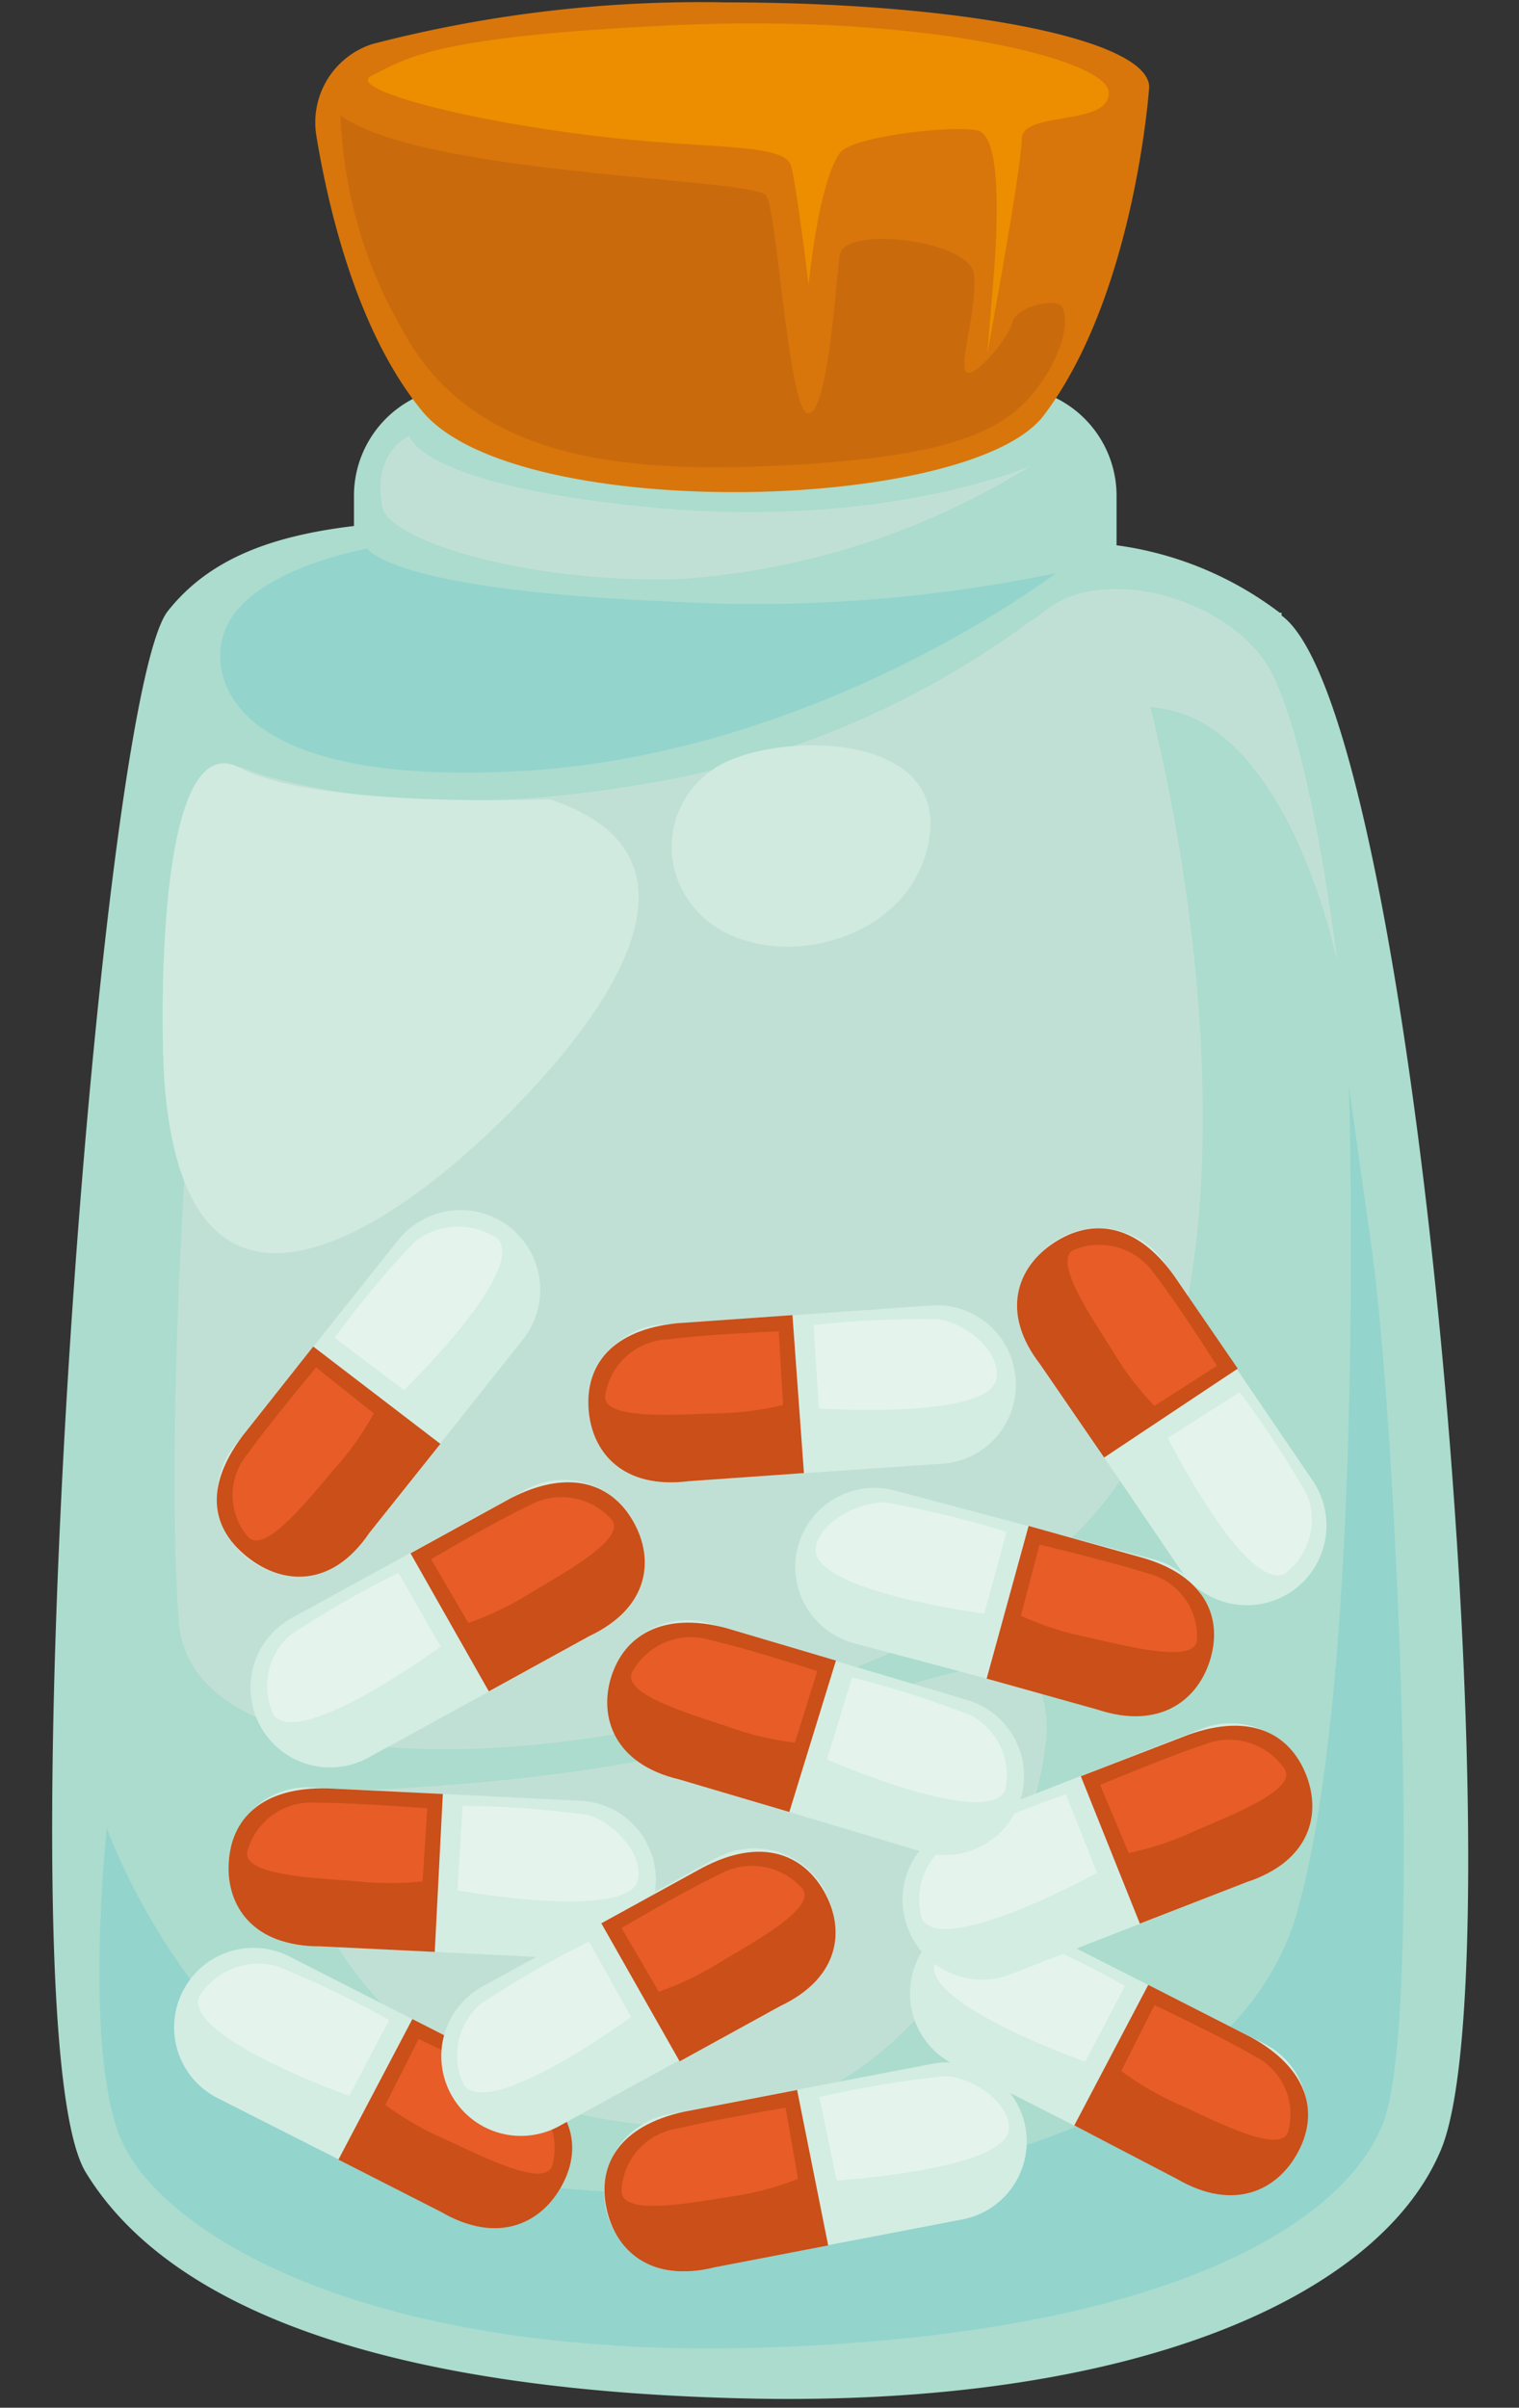 <svg xmlns="http://www.w3.org/2000/svg" viewBox="-1.68 -0.077 48.88 77.437"><rect x="-1.68" y="-0.077" width="48.88" height="77.437" fill="#333333" stroke="none"/><title>Depositphotos_124151086_10</title><g data-name="Layer 2"><g data-name="Layer 1"><path d="M39.56 19.72v-.09h-.06a11.12 11.12 0 0 0-5.25-2.17v-1.62a3.51 3.51 0 0 0-3.55-3.48H13.26a3.51 3.51 0 0 0-3.55 3.48v1c-2.67.32-4.67 1.06-6 2.75-2.26 2.96-5.39 45.68-2.63 50.2 1.92 3.15 7 6.93 21.16 7.27 12.52.3 20.48-3.27 22.45-8 2.51-6.01-.74-46.16-5.13-49.34z" fill="#abdccd"/><path d="M21.7 0a42 42 0 0 0-11.4 1.34 2.65 2.65 0 0 0-1.8 2.95c.38 2.3 1.3 6.3 3.41 8.86 3 3.62 17.62 3.27 20 .13C34.85 9.39 35.3 2.72 35.3 2.72 35.27 1.17 29.19 0 21.7 0z" fill="#d8760b"/><path d="M10.15 17.57s.68 1.33 9.74 1.7a47.56 47.56 0 0 0 12.4-.91s-7.59 5.82-17.21 6.36S4.88 21.49 5.65 20c.92-1.82 4.5-2.43 4.5-2.43z" fill="#93d4cd"/><path d="M1.76 58.71s-.74 6.72.37 9.81 7.77 7.27 20.54 6.91 18.87-3.82 20.17-7.27.37-22.72-.37-28l-.74-5.27s.56 18.72-1.67 26.54-15.17 10-25 8.72-13.3-11.44-13.3-11.44z" fill="#93d4cd"/><path d="M10.27 2.36c-.86.42 3.17 1.5 7.77 2 3.33.36 5.55.18 5.74.91s.56 3.82.56 3.82.3-3.23 1-4.24c.37-.55 3.7-.91 4.44-.73s.68 2.79.49 5l-.18 2.18s1.11-6 1.11-6.91S34 4 34 2.91 28 .37 20.08.73s-8.7 1.09-9.81 1.63z" fill="#ec8e00"/><path d="M9.28 3.64a14.7 14.7 0 0 0 2 6.91c2.1 3.88 6.41 4.6 11.84 4.36s7.4-1 8.51-2.42 1.11-2.67.74-2.79-1.36.12-1.48.61-1.23 1.82-1.48 1.58.37-2.06.25-3.15-4.19-1.58-4.32-.61-.37 5-1 5.09-1-6.42-1.36-7S12 5.58 9.28 3.64z" fill="#c96a0d"/><path d="M11.5 13.94s.25 1.58 7.77 2.3 12.21-1.33 12.21-1.33a24.45 24.45 0 0 1-11.35 3.64c-5.06.12-9.29-1.29-9.5-2.3-.36-1.83.87-2.31.87-2.31z" fill="#c1e0d5"/><path d="M6.08 24.6c-1.23 0-2.59 20.11-2 27.51s24.55 4 30.22-4.48.86-26.9.12-27.75-2.1-.61-3.08.12a28.8 28.8 0 0 1-12.68 5.2c-8.14 1.34-12.58-.6-12.58-.6z" fill="#c1e0d5"/><path d="M8.67 57.56c-2.16.08.12 9.57 10.11 10.66S32.09 57.83 32 55.38c-.12-2.67-2-2.06-6.54-.61-3.02.96-6.55 2.42-16.79 2.79z" fill="#c1e0d5"/><path d="M13 71.29L5.32 67.4a2.55 2.55 0 0 1-1.1-3.47 2.55 2.55 0 0 1 3.42-1.08l7.66 3.9a2.55 2.55 0 0 1 1.1 3.47 2.55 2.55 0 0 1-3.4 1.07z" fill="#d3ede3"/><path d="M14.89 66.54l-3.3-1.68-2.38 4.52 3.3 1.68c1.84 1.07 3.25.37 3.91-.88s.33-2.63-1.53-3.64z" fill="#ca4f18"/><path d="M10.84 64.89a32.38 32.38 0 0 0-3.63-1.74 2.26 2.26 0 0 0-2.49 1c-.44 1.31 4.84 3.18 4.84 3.18z" fill="#e4f4ed"/><path d="M11.79 65.5s2.13 1 3.2 1.63a2.09 2.09 0 0 1 1.11 2.41c-.2.85-2.5-.39-3.56-.86a9.62 9.62 0 0 1-1.82-1.06z" fill="#e75c27"/><path d="M36.66 70.2L29 66.31a2.55 2.55 0 0 1-1.1-3.47 2.55 2.55 0 0 1 3.42-1.08L39 65.65a2.55 2.55 0 0 1 1.1 3.47 2.55 2.55 0 0 1-3.44 1.08z" fill="#d3ede3"/><path d="M38.57 65.44l-3.3-1.68-2.38 4.52 3.3 1.72c1.84 1.07 3.25.37 3.91-.88s.33-2.66-1.53-3.68z" fill="#ca4f18"/><path d="M34.52 63.79a32.36 32.36 0 0 0-3.63-1.74 2.26 2.26 0 0 0-2.49 1c-.44 1.31 4.84 3.18 4.84 3.18z" fill="#e4f4ed"/><path d="M35.47 64.41s2.12 1 3.2 1.63a2.09 2.09 0 0 1 1.11 2.41c-.2.85-2.5-.39-3.56-.86a9.62 9.62 0 0 1-1.82-1.06z" fill="#e75c27"/><path d="M34.18 55l-8.35-2.22A2.55 2.55 0 0 1 24 49.65a2.55 2.55 0 0 1 3.11-1.79l8.35 2.22a2.55 2.55 0 0 1 1.8 3.14A2.55 2.55 0 0 1 34.18 55z" fill="#d3ede3"/><path d="M35 50l-3.58-1-1.35 4.91 3.58 1c2 .66 3.25-.32 3.63-1.67S37.06 50.56 35 50z" fill="#ca4f18"/><path d="M30.71 49.19a32.61 32.61 0 0 0-3.92-.95c-.89 0-2.13.66-2.22 1.48-.15 1.37 5.42 2.1 5.42 2.1z" fill="#e4f4ed"/><path d="M31.77 49.6s2.3.55 3.47.92a2.1 2.1 0 0 1 1.6 2.12c0 .87-2.53.15-3.67-.09a9.71 9.71 0 0 1-2-.66z" fill="#e75c27"/><path d="M38.89 60.28l-8 3.12a2.55 2.55 0 0 1-3.33-1.4A2.55 2.55 0 0 1 29 58.64l8-3.12a2.55 2.55 0 0 1 3.29 1.43 2.55 2.55 0 0 1-1.4 3.33z" fill="#d3ede3"/><path d="M36.55 55.72l-3.45 1.33 1.9 4.74 3.45-1.34c2-.66 2.42-2.16 1.89-3.47s-1.79-1.98-3.79-1.26z" fill="#ca4f18"/><path d="M32.62 57.63a32.45 32.45 0 0 0-3.72 1.54 2.19 2.19 0 0 0-.9 2.49c.71 1.19 5.62-1.5 5.62-1.5z" fill="#e4f4ed"/><path d="M33.72 57.33s2.17-.91 3.35-1.3a2.16 2.16 0 0 1 2.57.76c.52.71-1.94 1.6-3 2.08a9.71 9.71 0 0 1-2 .65z" fill="#e75c27"/><path d="M20.81 72.93l8.5-1.63a2.55 2.55 0 0 0 2-3 2.55 2.55 0 0 0-3-2l-8.5 1.63a2.55 2.55 0 0 0-2 3 2.55 2.55 0 0 0 3 2z" fill="#d3ede3"/><path d="M20.33 67.84l3.64-.7 1 5-3.64.7c-2.07.52-3.22-.54-3.5-1.92s.42-2.62 2.5-3.08z" fill="#ca4f18"/><path d="M24.69 67.37a32.66 32.66 0 0 1 4-.67c.89 0 2.07.81 2.1 1.63.05 1.38-5.55 1.72-5.55 1.72z" fill="#e4f4ed"/><path d="M23.6 67.71s-2.33.39-3.53.68a2.11 2.11 0 0 0-1.75 2c0 .87 2.51.32 3.67.16A9.73 9.73 0 0 0 24 70z" fill="#e75c27"/><path d="M19.71 57L28 59.48a2.55 2.55 0 0 0 3.16-1.69 2.55 2.55 0 0 0-1.71-3.19l-8.28-2.46A2.55 2.55 0 0 0 18 53.83 2.55 2.55 0 0 0 19.71 57z" fill="#d3ede3"/><path d="M21.67 52.28l3.55 1.05-1.5 4.87-3.55-1.05c-2.08-.49-2.59-2-2.18-3.3s1.62-2.11 3.68-1.57z" fill="#ca4f18"/><path d="M25.74 53.87a32.55 32.55 0 0 1 3.84 1.23 2.19 2.19 0 0 1 1.08 2.41c-.61 1.24-5.73-1-5.73-1z" fill="#e4f4ed"/><path d="M24.62 53.67s-2.24-.73-3.44-1a2.15 2.15 0 0 0-2.5 1c-.46.75 2.07 1.44 3.16 1.82a9.74 9.74 0 0 0 2.06.48z" fill="#e75c27"/><path d="M9.89 49.62L15.15 43a2.57 2.57 0 0 0-.45-3.63 2.57 2.57 0 0 0-3.57.44l-5.27 6.62a2.57 2.57 0 0 0 .45 3.63 2.57 2.57 0 0 0 3.58-.44z" fill="#d3ede3"/><path d="M6.12 46.11l2.28-2.88 4.09 3.13-2.29 2.87C9 51 7.41 50.9 6.28 50s-1.42-2.2-.16-3.89z" fill="#ca4f18"/><path d="M9.09 42.95a31.68 31.68 0 0 1 2.55-3.07 2.28 2.28 0 0 1 2.68-.13c1 1-3 4.88-3 4.88z" fill="#e4f4ed"/><path d="M8.49 43.9S7 45.69 6.28 46.69a2.07 2.07 0 0 0 0 2.64c.55.69 2.11-1.38 2.87-2.24a9.41 9.41 0 0 0 1.2-1.71z" fill="#e75c27"/><path d="M31.56 43.43l4.76 7a2.57 2.57 0 0 0 3.53.7 2.57 2.57 0 0 0 .71-3.59l-4.76-7a2.57 2.57 0 0 0-3.53-.7 2.57 2.57 0 0 0-.71 3.59z" fill="#d3ede3"/><path d="M36.09 40.94l2.06 3-4.3 2.86-2.06-3c-1.29-1.67-.74-3.13.45-3.91s2.62-.66 3.85 1.05z" fill="#ca4f18"/><path d="M38.21 44.7a31.51 31.51 0 0 1 2.17 3.3 2.18 2.18 0 0 1-.72 2.54c-1.27.58-3.76-4.37-3.76-4.37z" fill="#e4f4ed"/><path d="M37.48 43.85s-1.26-2-2-2.94a2.16 2.16 0 0 0-2.56-.81c-.84.29.67 2.4 1.27 3.38a9.45 9.45 0 0 0 1.28 1.66z" fill="#e75c27"/><path d="M20 47.59l8.62-.59A2.54 2.54 0 0 0 31 44.26a2.54 2.54 0 0 0-2.72-2.35l-8.64.61a2.54 2.54 0 0 0-2.36 2.72A2.54 2.54 0 0 0 20 47.59z" fill="#d3ede3"/><path d="M20.12 42.48l3.7-.26.37 5.08-3.7.26c-2.12.27-3.13-.92-3.23-2.32s.74-2.55 2.86-2.76z" fill="#ca4f18"/><path d="M24.5 42.54a32.72 32.72 0 0 1 4-.19c.88.12 2 1 1.89 1.87-.12 1.38-5.72 1-5.72 1z" fill="#e4f4ed"/><path d="M23.38 42.74s-2.38.1-3.58.26a2.12 2.12 0 0 0-2 1.78c-.16.86 2.45.62 3.62.6a9.76 9.76 0 0 0 2.1-.27z" fill="#e75c27"/><path d="M8.1 62.49l8.65.43a2.54 2.54 0 0 0 2.67-2.41A2.54 2.54 0 0 0 17 57.84l-8.65-.43a2.54 2.54 0 0 0-2.67 2.41 2.54 2.54 0 0 0 2.42 2.67z" fill="#d3ede3"/><path d="M8.86 57.44l3.71.18-.26 5.08-3.71-.18c-2.13 0-3-1.29-2.92-2.69s1.05-2.44 3.18-2.39z" fill="#ca4f18"/><path d="M13.21 58a32.7 32.7 0 0 1 4 .29c.86.22 1.81 1.27 1.64 2.08-.29 1.35-5.81.35-5.81.35z" fill="#e4f4ed"/><path d="M12.07 58.08s-2.36-.18-3.59-.18a2.13 2.13 0 0 0-2.19 1.53c-.26.84 2.36.9 3.52 1a9.76 9.76 0 0 0 2.11 0z" fill="#e75c27"/><path d="M23.82 64.19l-7.52 4.12a2.56 2.56 0 0 1-3.45-1 2.56 2.56 0 0 1 1-3.5l7.53-4.13a2.56 2.56 0 0 1 3.45 1 2.56 2.56 0 0 1-1.01 3.51z" fill="#d3ede3"/><path d="M20.91 60l-3.24 1.78 2.52 4.44 3.24-1.78c1.92-.91 2.1-2.46 1.41-3.68S22.8 59 20.91 60z" fill="#ca4f18"/><path d="M17.27 62.37a32.26 32.26 0 0 0-3.48 2 2.18 2.18 0 0 0-.53 2.63c.87 1.09 5.37-2.21 5.37-2.21z" fill="#e4f4ed"/><path d="M18.32 61.93s2-1.18 3.14-1.72a2.16 2.16 0 0 1 2.65.42c.61.64-1.71 1.84-2.69 2.45a9.67 9.67 0 0 1-1.9.9z" fill="#e75c27"/><path d="M17.69 52.33l-7.53 4.13a2.56 2.56 0 0 1-3.45-1 2.56 2.56 0 0 1 1-3.5l7.53-4.13a2.56 2.56 0 0 1 3.45 1 2.56 2.56 0 0 1-1 3.5z" fill="#d3ede3"/><path d="M14.77 48.1l-3.24 1.78 2.52 4.44 3.24-1.78c1.92-.91 2.1-2.46 1.41-3.68s-2.04-1.72-3.93-.76z" fill="#ca4f18"/><path d="M11.14 50.51a32.29 32.29 0 0 0-3.48 2 2.18 2.18 0 0 0-.53 2.58c.87 1.09 5.37-2.21 5.37-2.21z" fill="#e4f4ed"/><path d="M12.19 50.07s2-1.18 3.14-1.72a2.16 2.16 0 0 1 2.65.42c.61.64-1.71 1.84-2.69 2.45a9.67 9.67 0 0 1-1.9.9z" fill="#e75c27"/><path d="M41.36 30.9s-.93-7.82-2.41-9.81-5-2.91-6.85-1.64a20.79 20.79 0 0 0-3.7 3.64 16.72 16.72 0 0 1 7.4-.36c4.08.72 5.56 8.17 5.56 8.17z" fill="#c1e0d5"/><path d="M16 25.63s-7.46.3-9.93-1c-2.8-1.54-2.57 8.64-2.46 10.09.8 10.64 9.32 3.3 12.73-.79 2.02-2.43 4.66-6.67-.34-8.3z" fill="#d0eae0"/><path d="M21.19 24.72a3 3 0 0 0-.56 4.36c1.84 2.32 7 1.45 7.59-2.18s-5.37-3.45-7.03-2.18z" fill="#d0eae0"/></g></g></svg>